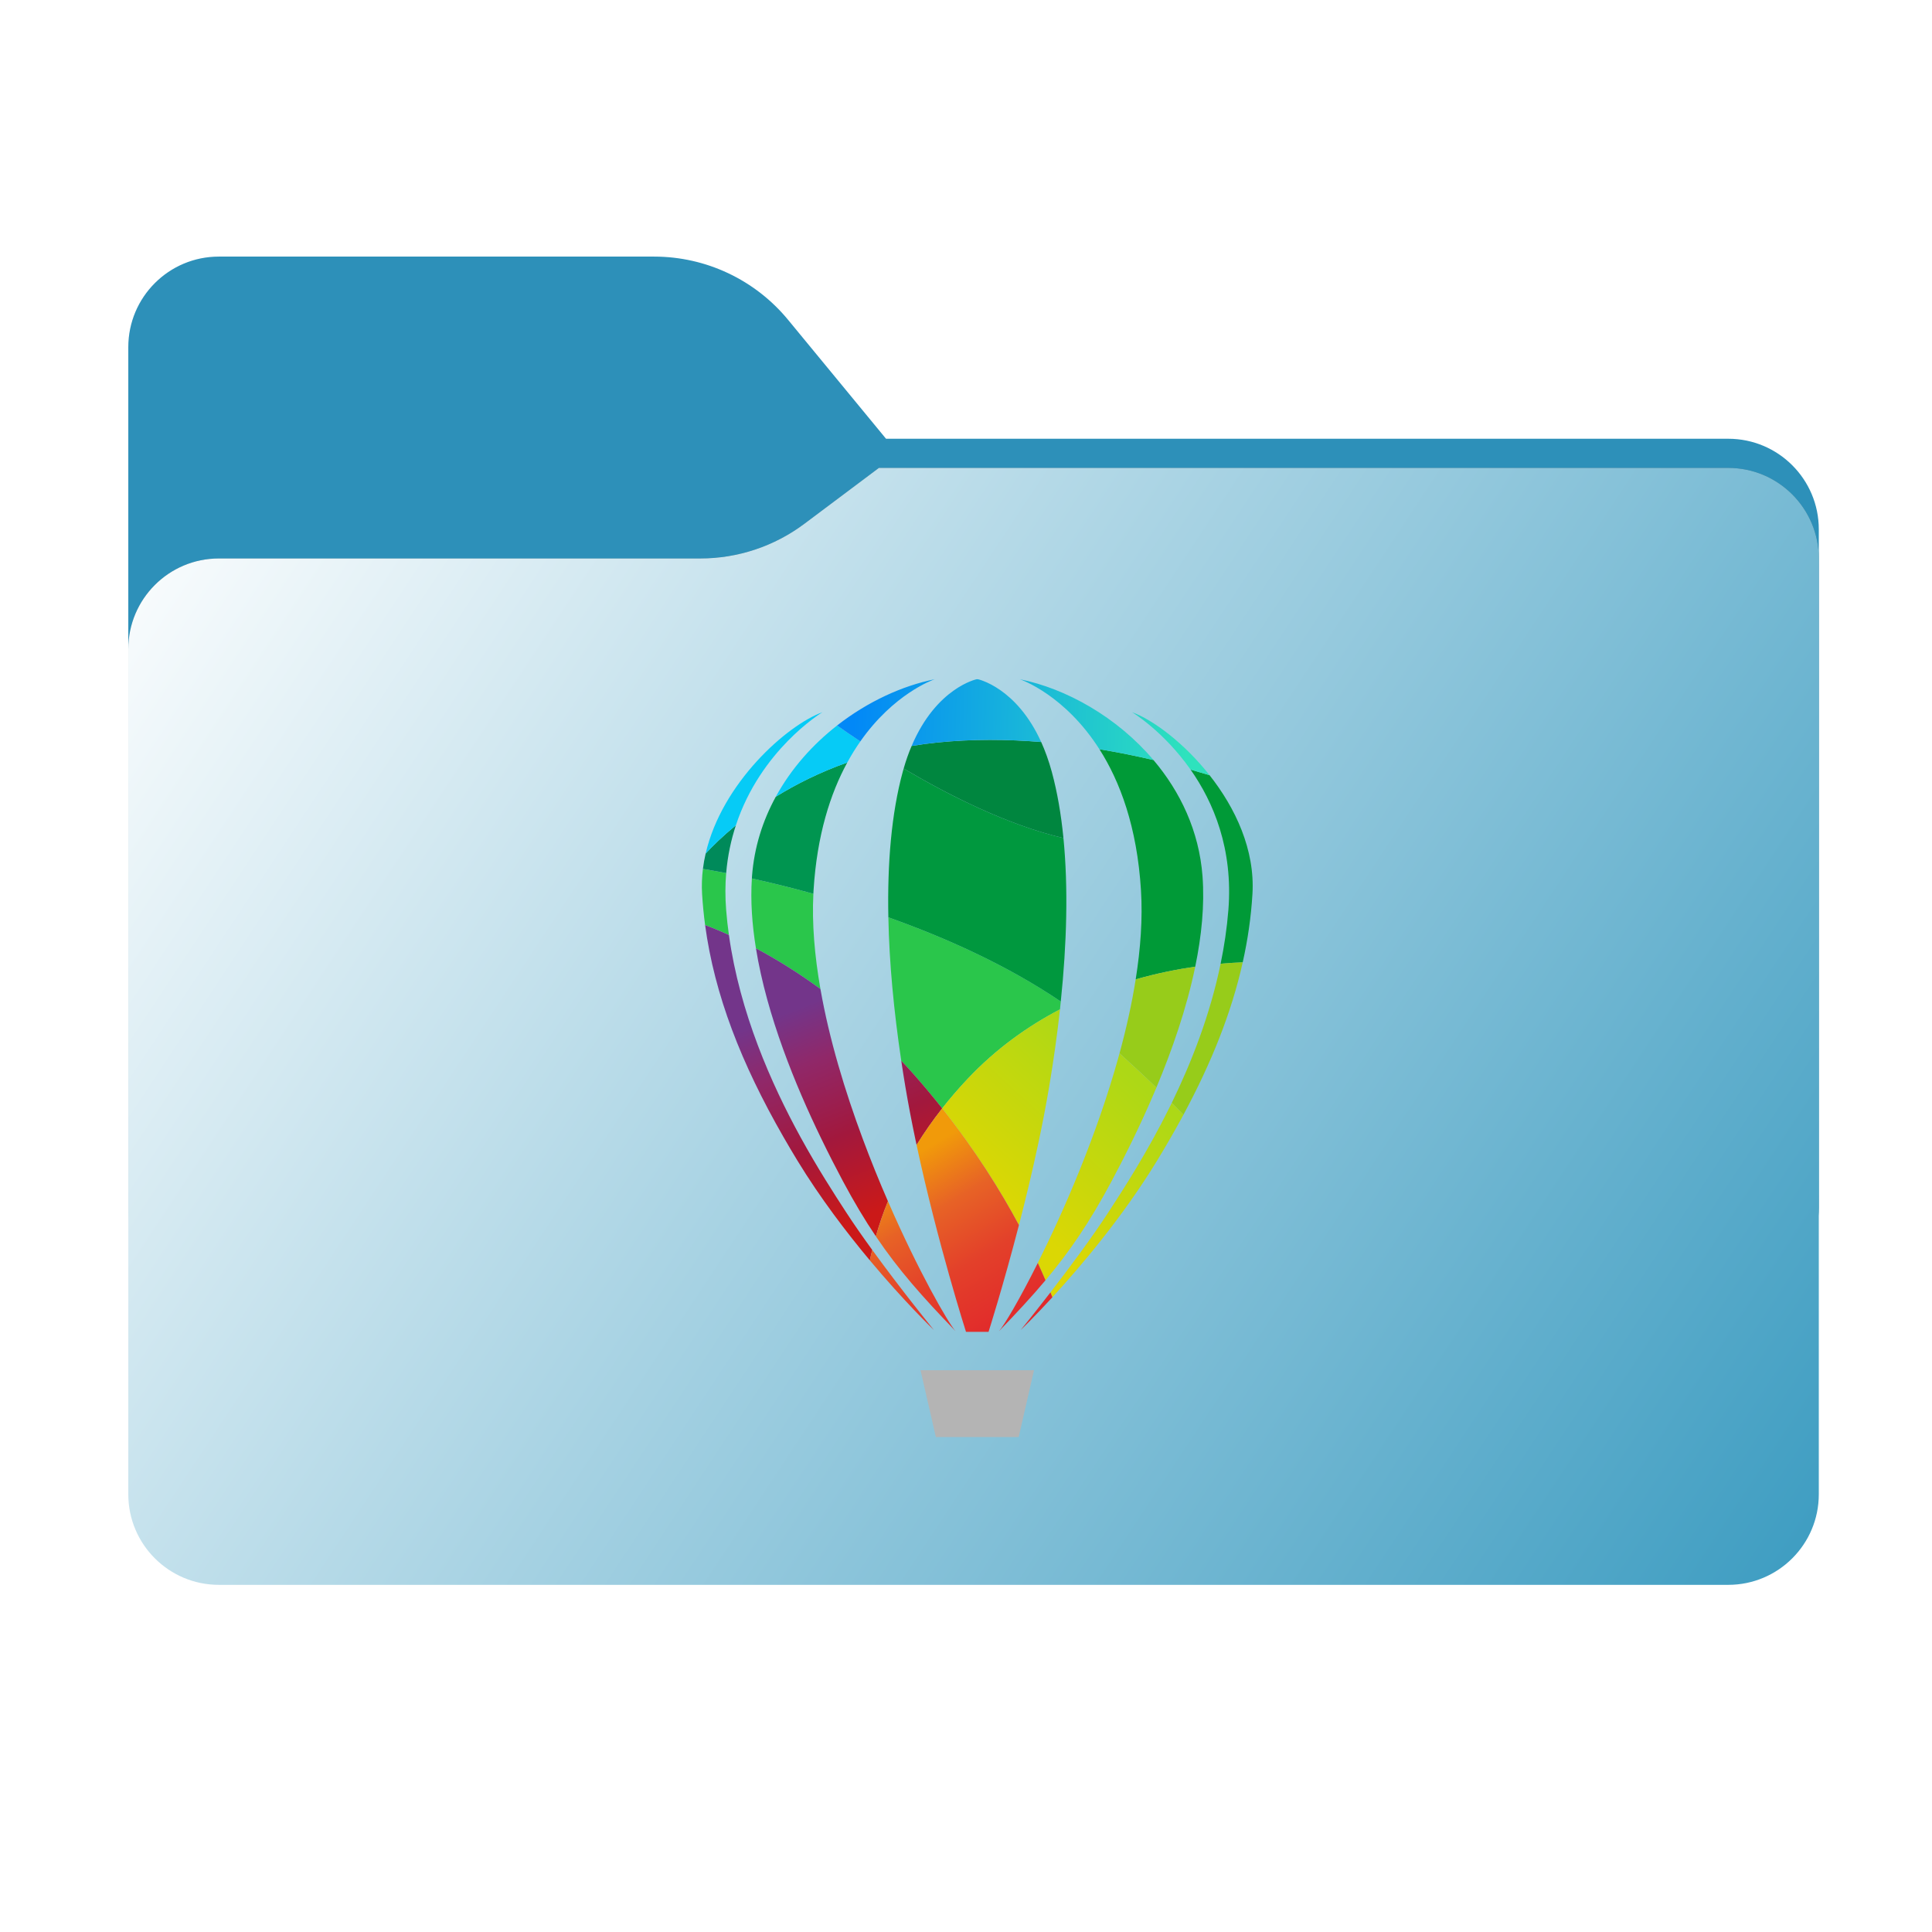 <svg width="256" height="256" viewBox="0 0 256 256" fill="none" xmlns="http://www.w3.org/2000/svg">
<path fill-rule="evenodd" clip-rule="evenodd" d="M104.425 42.378C100.056 37.073 93.544 34 86.671 34H29C22.373 34 17 39.373 17 46V58.137V68.2V160C17 166.627 22.373 172 29 172H229C235.627 172 241 166.627 241 160V70.137C241 63.51 235.627 58.137 229 58.137H117.404L104.425 42.378Z" fill="#2D90B9"/>
<mask id="mask0_657_15370" style="mask-type:alpha" maskUnits="userSpaceOnUse" x="17" y="34" width="224" height="138">
<path fill-rule="evenodd" clip-rule="evenodd" d="M104.425 42.378C100.056 37.073 93.544 34 86.671 34H29C22.373 34 17 39.373 17 46V58.137V68.2V160C17 166.627 22.373 172 29 172H229C235.627 172 241 166.627 241 160V70.137C241 63.51 235.627 58.137 229 58.137H117.404L104.425 42.378Z" fill="url(#paint0_linear_657_15370)"/>
</mask>
<g mask="url(#mask0_657_15370)">
<g style="mix-blend-mode:multiply" filter="url(#filter0_f_657_15370)">
<path fill-rule="evenodd" clip-rule="evenodd" d="M92.789 74C97.764 74 102.605 72.387 106.586 69.402L116.459 62H229C235.627 62 241 67.373 241 74V108V160C241 166.627 235.627 172 229 172H29C22.373 172 17 166.627 17 160L17 108V86C17 79.373 22.373 74 29 74H87H92.789Z" fill="black" fill-opacity="0.3"/>
</g>
</g>
<g filter="url(#filter1_ii_657_15370)">
<path fill-rule="evenodd" clip-rule="evenodd" d="M92.789 74C97.764 74 102.605 72.387 106.586 69.402L116.459 62H229C235.627 62 241 67.373 241 74V108V198C241 204.627 235.627 210 229 210H29C22.373 210 17 204.627 17 198L17 108V86C17 79.373 22.373 74 29 74H87H92.789Z" fill="url(#paint1_linear_657_15370)"/>
</g>
<g filter="url(#filter2_d_657_15370)">
<path d="M96.584 119.886C95.357 119.328 94.295 118.896 93.43 118.571C93.247 117.208 93.116 115.842 93.031 114.472C92.965 113.344 93.006 112.231 93.141 111.136C93.877 111.257 94.921 111.44 96.221 111.692C96.093 113.242 96.081 114.875 96.221 116.6C96.309 117.702 96.43 118.798 96.584 119.886V119.886ZM108.71 127.046C105.608 124.771 102.696 123.006 100.166 121.654C99.653 118.501 99.433 115.377 99.627 112.403C101.968 112.92 104.733 113.586 107.777 114.432C107.574 118.409 107.948 122.687 108.71 127.046V127.046ZM140.559 128.705C140.53 129.049 140.49 129.396 140.453 129.745C136.215 131.957 132 134.938 128.209 138.96C126.982 140.26 125.865 141.564 124.843 142.864C123.698 141.414 122.473 139.945 121.174 138.469C120.592 137.809 120.009 137.169 119.42 136.546C118.446 130.023 117.826 123.585 117.712 117.552C125.253 120.23 133.395 123.863 140.559 128.705V128.705Z" fill="#2AC64B"/>
<path d="M97.51 105.353C96.876 107.276 96.415 109.388 96.222 111.692C94.921 111.44 93.878 111.257 93.141 111.136C93.225 110.447 93.346 109.766 93.504 109.096C94.426 108.102 95.763 106.788 97.51 105.353V105.353Z" fill="#008A5A"/>
<path d="M112.267 97.039C110.036 101.13 108.249 106.642 107.798 114C107.791 114.143 107.784 114.289 107.776 114.432C104.732 113.586 101.967 112.92 99.627 112.403C99.631 112.304 99.638 112.209 99.645 112.11C99.935 108.253 101.074 104.716 102.795 101.573C105.458 99.929 108.611 98.332 112.267 97.039Z" fill="#009550"/>
<path d="M140.559 128.705C133.395 123.863 125.253 120.23 117.712 117.552C117.567 110.367 118.126 103.76 119.613 98.288C119.654 98.137 119.694 97.988 119.738 97.841C125.719 101.376 133.512 105.316 140.911 107.049C141.555 113.571 141.361 120.984 140.559 128.705Z" fill="#00983E"/>
<path d="M165.955 114.472C165.772 117.508 165.34 120.512 164.666 123.515C163.812 123.547 162.83 123.603 161.739 123.698C162.219 121.383 162.571 119.014 162.765 116.6C163.413 108.481 160.79 102.294 157.755 97.976C158.645 98.229 159.487 98.478 160.274 98.72C163.684 103.041 166.314 108.593 165.955 114.472V114.472ZM158.374 124.09C155.997 124.43 153.315 124.961 150.485 125.77C151.133 121.694 151.415 117.713 151.187 113.999C150.671 105.529 148.378 99.507 145.68 95.277C148.217 95.695 150.623 96.189 152.843 96.709C156.385 100.892 158.89 106.11 159.34 112.11C159.626 115.933 159.216 120.01 158.374 124.09V124.09Z" fill="#009A37"/>
<path d="M140.911 107.049C133.512 105.316 125.719 101.375 119.739 97.841C120.054 96.746 120.407 95.749 120.796 94.845C121.892 94.659 123.019 94.505 124.181 94.387C128.854 93.912 133.52 93.955 137.963 94.321C138.486 95.479 138.966 96.793 139.373 98.288C140.097 100.958 140.603 103.899 140.911 107.049V107.049Z" fill="#00863F"/>
<path d="M108.97 90.376C108.725 90.527 100.777 95.42 97.51 105.352C95.763 106.788 94.426 108.103 93.504 109.096C95.664 99.727 104.29 92.073 108.97 90.376V90.376ZM113.999 94.241C113.402 95.09 112.82 96.021 112.266 97.039C108.611 98.332 105.458 99.929 102.796 101.574C104.832 97.837 107.692 94.655 110.918 92.131C111.684 92.677 112.731 93.402 113.999 94.241V94.241Z" fill="#06CBF6"/>
<path d="M160.275 98.72C159.487 98.478 158.645 98.229 157.755 97.976C154.169 92.871 150.009 90.373 150.009 90.373C152.77 91.37 156.904 94.446 160.275 98.72V98.72ZM152.843 96.709C150.623 96.189 148.217 95.695 145.68 95.277C141.127 88.128 135.41 86.099 135.131 86.004C141.262 87.231 148.016 91.01 152.843 96.709ZM137.963 94.321C133.52 93.955 128.854 93.911 124.181 94.388C123.02 94.504 121.892 94.658 120.796 94.846C124.078 87.107 129.418 86 129.418 86H129.568C129.568 86 134.667 87.055 137.963 94.321V94.321ZM123.855 86.004C123.591 86.095 118.419 87.93 113.998 94.241C112.732 93.402 111.684 92.677 110.918 92.131C114.95 88.981 119.555 86.864 123.855 86.004V86.004Z" fill="url(#paint2_linear_657_15370)"/>
<path d="M129.492 186.419H134.981L137.011 177.559H121.975L124.005 186.419H129.492Z" fill="#B4B4B4"/>
<path fill-rule="evenodd" clip-rule="evenodd" d="M108.765 146.757C109.82 148.94 110.827 150.889 111.694 152.515C113.182 155.298 114.596 157.663 116.054 159.817C116.475 158.342 117.001 156.785 117.657 155.173C116.525 152.577 115.39 149.789 114.311 146.885C111.963 140.575 109.878 133.712 108.711 127.045C105.609 124.771 102.697 123.006 100.165 121.655C101.616 130.628 105.428 139.868 108.765 146.757V146.757Z" fill="url(#paint3_linear_657_15370)"/>
<path fill-rule="evenodd" clip-rule="evenodd" d="M103.806 146.644C104.404 147.687 105.025 148.738 105.67 149.797C108.684 154.738 112.164 159.302 115.262 163.008C115.354 162.557 115.46 162.095 115.578 161.624C114.324 159.902 113.101 158.151 112.05 156.528C110.541 154.207 108.359 150.841 106.084 146.698C102.187 139.593 98.027 130.203 96.584 119.886C95.357 119.329 94.295 118.897 93.43 118.571C94.676 127.823 98.213 136.901 103.806 146.644V146.644Z" fill="url(#paint4_linear_657_15370)"/>
<path fill-rule="evenodd" clip-rule="evenodd" d="M119.965 139.989C120.357 142.326 120.815 144.699 121.309 147.043C121.357 147.267 121.404 147.489 121.452 147.713C122.44 146.113 123.566 144.49 124.843 142.865C123.659 141.367 122.435 139.902 121.174 138.469C120.592 137.81 120.009 137.17 119.42 136.547C119.591 137.693 119.77 138.84 119.965 139.989Z" fill="url(#paint5_linear_657_15370)"/>
<path fill-rule="evenodd" clip-rule="evenodd" d="M161.739 123.698C160.343 130.477 157.884 136.756 155.269 142.126C155.797 142.657 156.314 143.186 156.813 143.71C160.54 136.783 163.188 130.155 164.666 123.515C163.812 123.548 162.83 123.602 161.739 123.698ZM150.485 125.771C149.974 129.008 149.235 132.304 148.344 135.571C149.884 136.961 151.57 138.518 153.226 140.115C155.297 135.168 157.234 129.624 158.374 124.09C155.997 124.431 153.316 124.962 150.485 125.771V125.771Z" fill="#97CC1A"/>
<path fill-rule="evenodd" clip-rule="evenodd" d="M128.209 138.959C126.982 140.259 125.865 141.564 124.843 142.864C129.3 148.497 132.616 153.851 135.014 158.33C135.887 154.961 136.791 151.232 137.599 147.412C138.124 144.947 138.607 142.449 139.02 139.989C139.6 136.553 140.083 133.122 140.453 129.745C136.215 131.957 132 134.939 128.209 138.959V138.959ZM155.269 142.125C155.169 142.331 155.069 142.535 154.968 142.738C152.011 148.707 148.901 153.501 146.936 156.528C144.668 160.019 141.614 164.11 139.193 167.241C139.281 167.472 139.365 167.688 139.446 167.893C143.195 163.809 148.785 157.228 153.316 149.797C154.452 147.931 155.516 146.093 156.507 144.276C156.61 144.087 156.712 143.898 156.813 143.709C156.314 143.186 155.798 142.656 155.269 142.125ZM148.344 135.571L148.226 135.997C145.354 146.371 140.978 156.422 137.515 163.348C137.893 164.171 138.233 164.938 138.534 165.641C141.732 161.835 144.367 157.982 147.291 152.515C148.897 149.505 150.98 145.402 152.964 140.734L153.226 140.115C151.57 138.517 149.884 136.961 148.344 135.571Z" fill="url(#paint6_linear_657_15370)"/>
<path fill-rule="evenodd" clip-rule="evenodd" d="M132.38 172.377C134.718 169.955 136.718 167.806 138.534 165.641C138.233 164.939 137.893 164.172 137.515 163.349C135.062 168.257 133.062 171.596 132.38 172.377V172.377Z" fill="url(#paint7_linear_657_15370)"/>
<path fill-rule="evenodd" clip-rule="evenodd" d="M135.249 172.233C135.373 172.112 137.029 170.52 139.446 167.893C139.365 167.688 139.281 167.472 139.193 167.241C137.029 170.044 135.376 172.08 135.249 172.233V172.233Z" fill="url(#paint8_linear_657_15370)"/>
<path fill-rule="evenodd" clip-rule="evenodd" d="M121.452 147.713C124.214 160.63 128 172.479 128 172.479H130.986C130.986 172.479 132.908 166.461 135.014 158.33C132.616 153.851 129.3 148.497 124.843 142.864C123.566 144.489 122.44 146.112 121.452 147.713Z" fill="url(#paint9_linear_657_15370)"/>
<path fill-rule="evenodd" clip-rule="evenodd" d="M116.054 159.817C119.072 164.3 122.254 167.864 126.606 172.376C125.591 171.215 121.665 164.392 117.657 155.173C117.001 156.785 116.475 158.341 116.054 159.817Z" fill="url(#paint10_linear_657_15370)"/>
<path fill-rule="evenodd" clip-rule="evenodd" d="M115.262 163.008C119.818 168.461 123.551 172.051 123.741 172.234C123.54 171.985 119.427 166.93 115.578 161.624C115.46 162.095 115.354 162.558 115.262 163.008V163.008Z" fill="url(#paint11_linear_657_15370)"/>
</g>
<defs>
<filter id="filter0_f_657_15370" x="-20" y="25" width="298" height="184" filterUnits="userSpaceOnUse" color-interpolation-filters="sRGB">
<feFlood flood-opacity="0" result="BackgroundImageFix"/>
<feBlend mode="normal" in="SourceGraphic" in2="BackgroundImageFix" result="shape"/>
<feGaussianBlur stdDeviation="18.5" result="effect1_foregroundBlur_657_15370"/>
</filter>
<filter id="filter1_ii_657_15370" x="17" y="62" width="224" height="148" filterUnits="userSpaceOnUse" color-interpolation-filters="sRGB">
<feFlood flood-opacity="0" result="BackgroundImageFix"/>
<feBlend mode="normal" in="SourceGraphic" in2="BackgroundImageFix" result="shape"/>
<feColorMatrix in="SourceAlpha" type="matrix" values="0 0 0 0 0 0 0 0 0 0 0 0 0 0 0 0 0 0 127 0" result="hardAlpha"/>
<feOffset dy="4"/>
<feComposite in2="hardAlpha" operator="arithmetic" k2="-1" k3="1"/>
<feColorMatrix type="matrix" values="0 0 0 0 1 0 0 0 0 1 0 0 0 0 1 0 0 0 0.25 0"/>
<feBlend mode="normal" in2="shape" result="effect1_innerShadow_657_15370"/>
<feColorMatrix in="SourceAlpha" type="matrix" values="0 0 0 0 0 0 0 0 0 0 0 0 0 0 0 0 0 0 127 0" result="hardAlpha"/>
<feOffset dy="-4"/>
<feComposite in2="hardAlpha" operator="arithmetic" k2="-1" k3="1"/>
<feColorMatrix type="matrix" values="0 0 0 0 0 0 0 0 0 0 0 0 0 0 0 0 0 0 0.9 0"/>
<feBlend mode="soft-light" in2="effect1_innerShadow_657_15370" result="effect2_innerShadow_657_15370"/>
</filter>
<filter id="filter2_d_657_15370" x="89" y="86" width="80.988" height="108.418" filterUnits="userSpaceOnUse" color-interpolation-filters="sRGB">
<feFlood flood-opacity="0" result="BackgroundImageFix"/>
<feColorMatrix in="SourceAlpha" type="matrix" values="0 0 0 0 0 0 0 0 0 0 0 0 0 0 0 0 0 0 127 0" result="hardAlpha"/>
<feOffset dy="4"/>
<feGaussianBlur stdDeviation="2"/>
<feComposite in2="hardAlpha" operator="out"/>
<feColorMatrix type="matrix" values="0 0 0 0 0 0 0 0 0 0 0 0 0 0 0 0 0 0 0.25 0"/>
<feBlend mode="normal" in2="BackgroundImageFix" result="effect1_dropShadow_657_15370"/>
<feBlend mode="normal" in="SourceGraphic" in2="effect1_dropShadow_657_15370" result="shape"/>
</filter>
<linearGradient id="paint0_linear_657_15370" x1="17" y1="34" x2="197.768" y2="215.142" gradientUnits="userSpaceOnUse">
<stop stop-color="#05815D"/>
<stop offset="1" stop-color="#0C575F"/>
</linearGradient>
<linearGradient id="paint1_linear_657_15370" x1="17" y1="62" x2="241" y2="210" gradientUnits="userSpaceOnUse">
<stop stop-color="white"/>
<stop offset="1" stop-color="#3C9CC1"/>
</linearGradient>
<linearGradient id="paint2_linear_657_15370" x1="113.113" y1="91.717" x2="157.356" y2="93.058" gradientUnits="userSpaceOnUse">
<stop stop-color="#0288F7"/>
<stop offset="1" stop-color="#2EE2BD"/>
</linearGradient>
<linearGradient id="paint3_linear_657_15370" x1="116.511" y1="156.528" x2="105.628" y2="129.616" gradientUnits="userSpaceOnUse">
<stop stop-color="#CB1918"/>
<stop offset="0.388" stop-color="#A2183D"/>
<stop offset="0.749" stop-color="#902869"/>
<stop offset="1" stop-color="#73358A"/>
</linearGradient>
<linearGradient id="paint4_linear_657_15370" x1="111.012" y1="158.752" x2="100.129" y2="131.84" gradientUnits="userSpaceOnUse">
<stop stop-color="#CB1918"/>
<stop offset="0.388" stop-color="#A2183D"/>
<stop offset="0.749" stop-color="#902869"/>
<stop offset="1" stop-color="#73358A"/>
</linearGradient>
<linearGradient id="paint5_linear_657_15370" x1="126.121" y1="152.643" x2="115.238" y2="125.73" gradientUnits="userSpaceOnUse">
<stop stop-color="#CB1918"/>
<stop offset="0.388" stop-color="#A2183D"/>
<stop offset="0.749" stop-color="#902869"/>
<stop offset="1" stop-color="#73358A"/>
</linearGradient>
<linearGradient id="paint6_linear_657_15370" x1="147.762" y1="136.745" x2="131.969" y2="153.996" gradientUnits="userSpaceOnUse">
<stop stop-color="#ADD816"/>
<stop offset="1" stop-color="#DBD704"/>
</linearGradient>
<linearGradient id="paint7_linear_657_15370" x1="136.545" y1="170.554" x2="123.1" y2="147.882" gradientUnits="userSpaceOnUse">
<stop stop-color="#E1282B"/>
<stop offset="0.388" stop-color="#E3402A"/>
<stop offset="0.702" stop-color="#E76226"/>
<stop offset="1" stop-color="#F19A0A"/>
</linearGradient>
<linearGradient id="paint8_linear_657_15370" x1="137.403" y1="170.045" x2="123.959" y2="147.373" gradientUnits="userSpaceOnUse">
<stop stop-color="#E1282B"/>
<stop offset="0.388" stop-color="#E3402A"/>
<stop offset="0.702" stop-color="#E76226"/>
<stop offset="1" stop-color="#F19A0A"/>
</linearGradient>
<linearGradient id="paint9_linear_657_15370" x1="135.117" y1="171.4" x2="121.673" y2="148.728" gradientUnits="userSpaceOnUse">
<stop stop-color="#E1282B"/>
<stop offset="0.388" stop-color="#E3402A"/>
<stop offset="0.702" stop-color="#E76226"/>
<stop offset="1" stop-color="#F19A0A"/>
</linearGradient>
<linearGradient id="paint10_linear_657_15370" x1="127.707" y1="175.794" x2="114.263" y2="153.122" gradientUnits="userSpaceOnUse">
<stop stop-color="#E1282B"/>
<stop offset="0.388" stop-color="#E3402A"/>
<stop offset="0.702" stop-color="#E76226"/>
<stop offset="1" stop-color="#F19A0A"/>
</linearGradient>
<linearGradient id="paint11_linear_657_15370" x1="125.222" y1="177.268" x2="111.778" y2="154.596" gradientUnits="userSpaceOnUse">
<stop stop-color="#E1282B"/>
<stop offset="0.388" stop-color="#E3402A"/>
<stop offset="0.702" stop-color="#E76226"/>
<stop offset="1" stop-color="#F19A0A"/>
</linearGradient>
</defs>
</svg>
